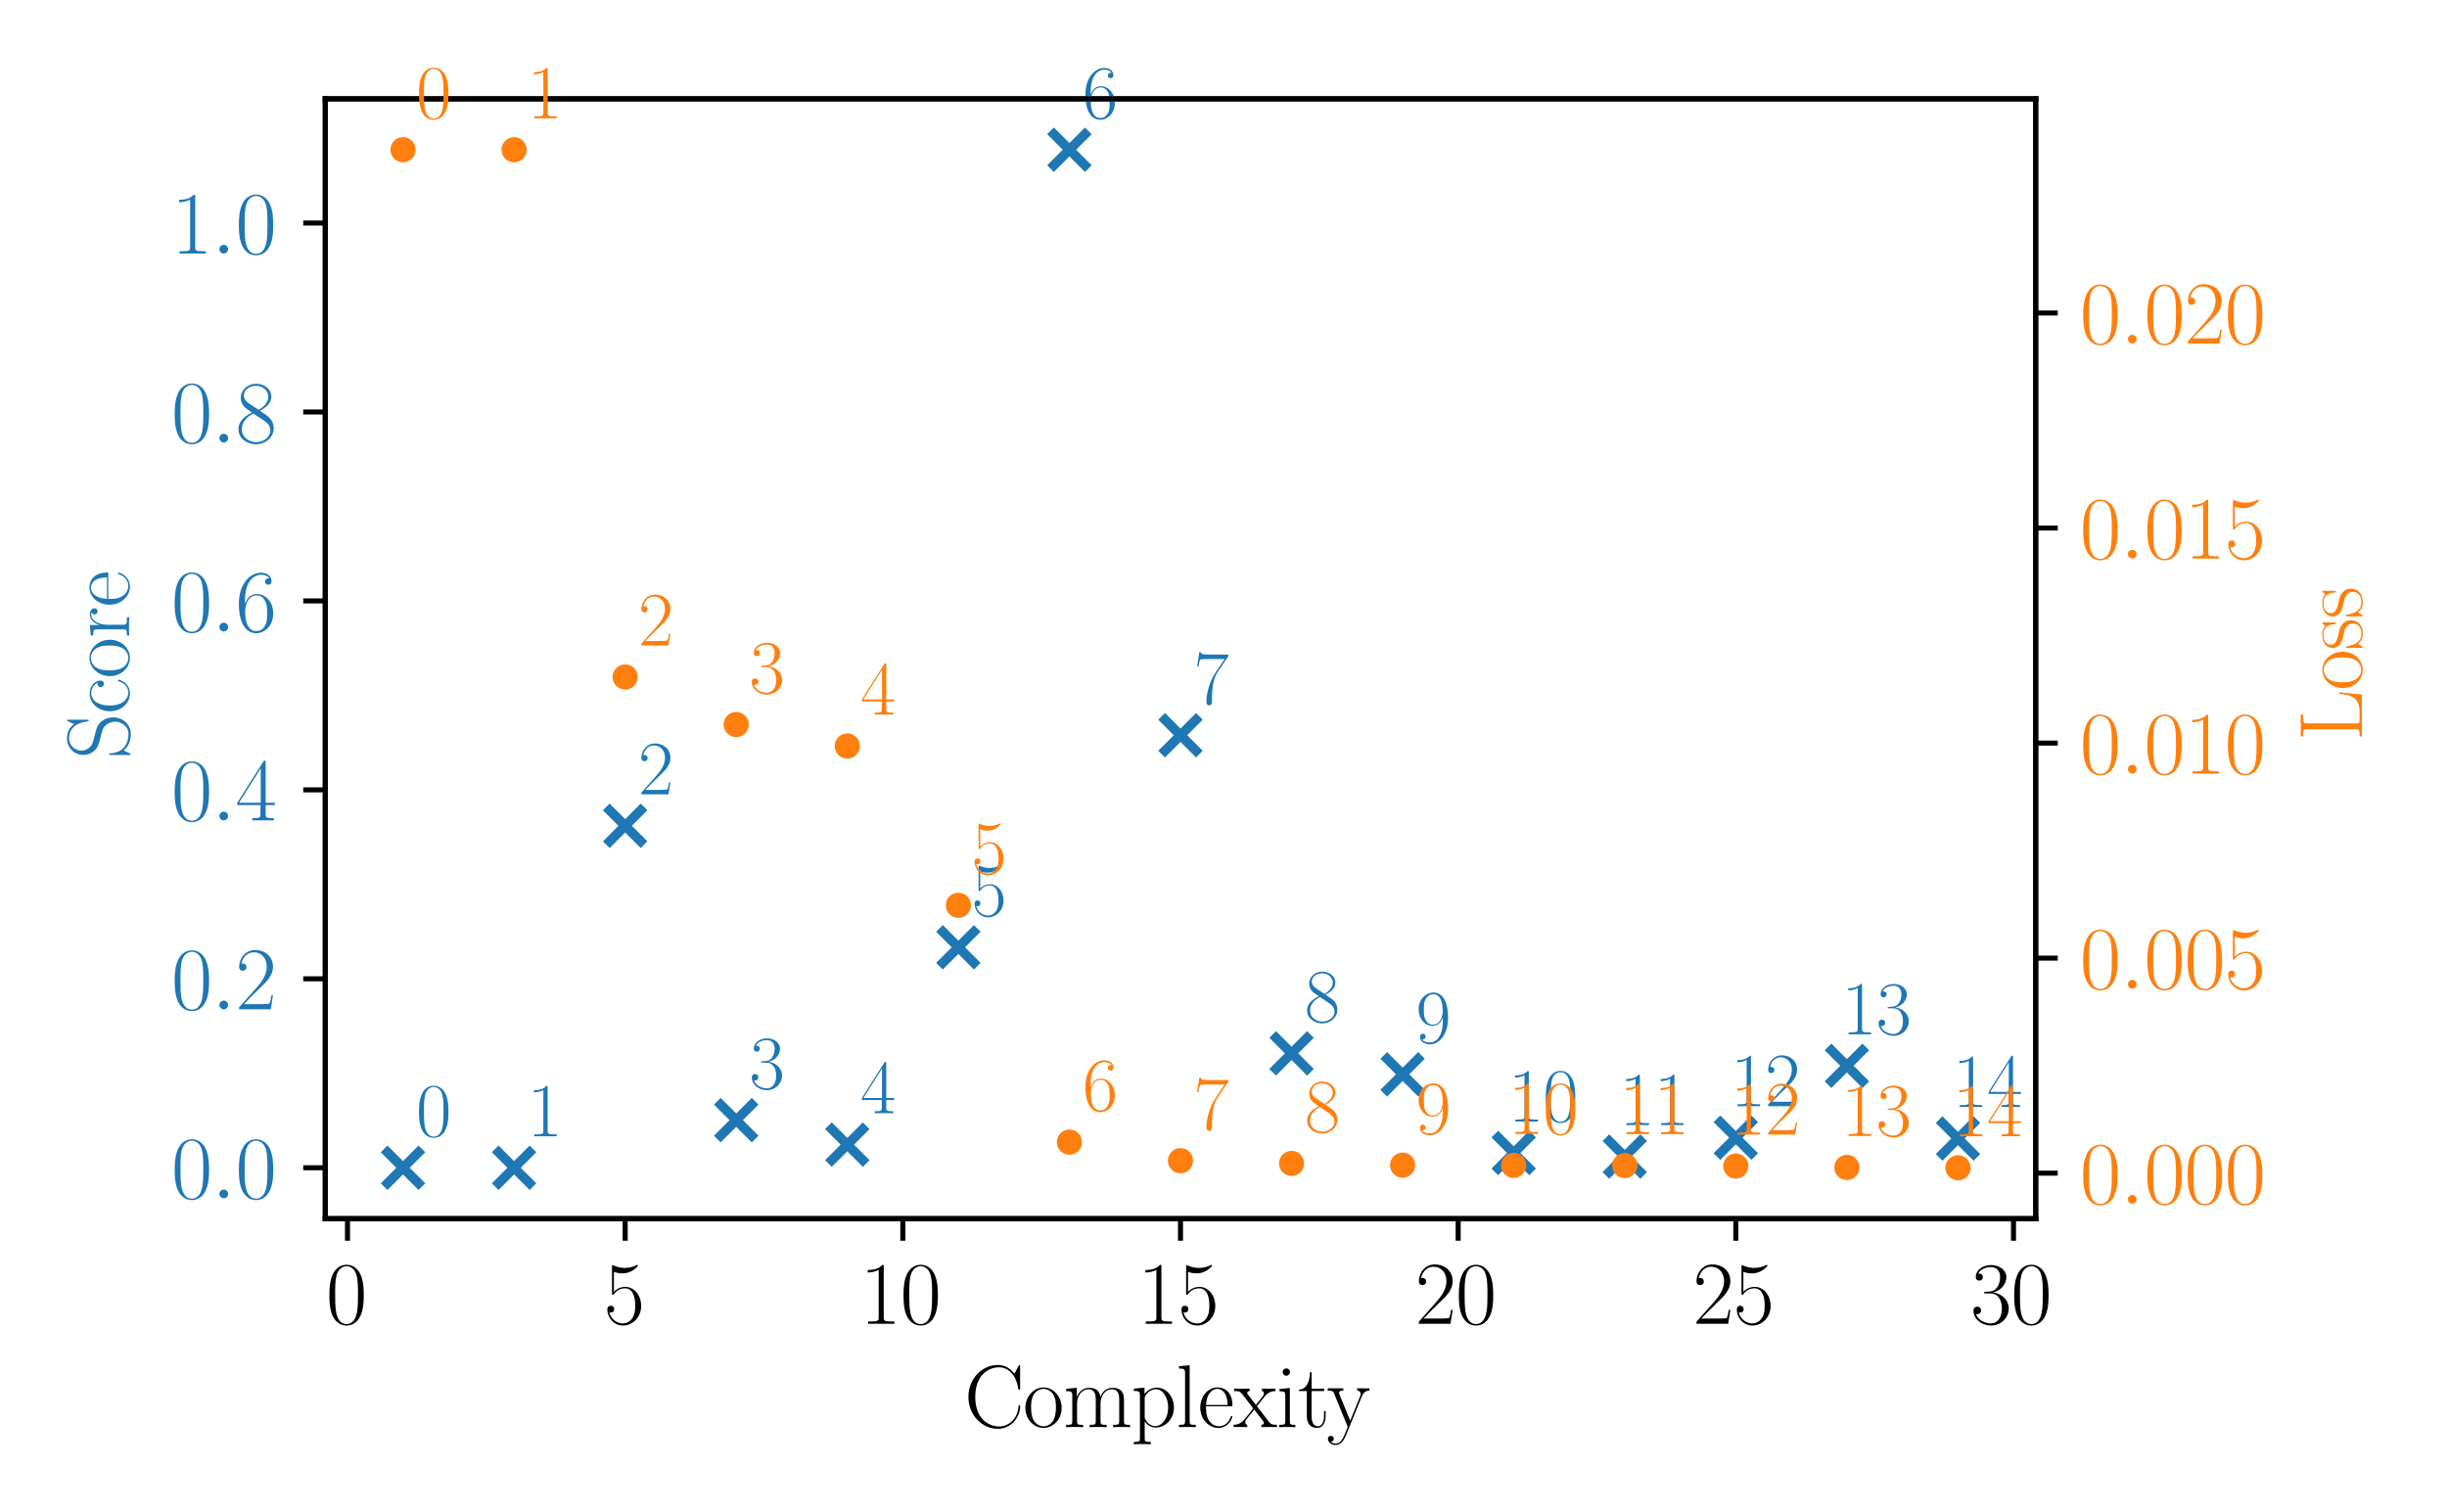 <?xml version="1.0" encoding="utf-8" standalone="no"?>
<!DOCTYPE svg PUBLIC "-//W3C//DTD SVG 1.1//EN"
  "http://www.w3.org/Graphics/SVG/1.1/DTD/svg11.dtd">
<svg xmlns:xlink="http://www.w3.org/1999/xlink" width="388.543pt" height="240.133pt" viewBox="0 0 388.543 240.133" xmlns="http://www.w3.org/2000/svg" version="1.1">
 <defs>
  <style type="text/css">*{stroke-linejoin: round; stroke-linecap: butt}</style>
 </defs>
 <g id="figure_1">
  <g id="patch_1">
   <path d="M 0 240.133 
L 388.543 240.133 
L 388.543 0 
L 0 0 
z
" style="fill: #ffffff"/>
  </g>
  <g id="axes_1">
   <g id="patch_2">
    <path d="M 51.648 193.537 
L 323.238 193.537 
L 323.238 15.698 
L 51.648 15.698 
z
" style="fill: #ffffff"/>
   </g>
   <g id="PathCollection_1">
    <defs>
     <path id="m7f27c94b5f" d="M -3 3 
L 3 -3 
M -3 -3 
L 3 3 
" style="stroke: #1f77b4; stroke-width: 1.5"/>
    </defs>
    <g clip-path="url(#pd3cec4d704)">
     <use xlink:href="#m7f27c94b5f" x="63.993" y="185.453" style="fill: #1f77b4; stroke: #1f77b4; stroke-width: 1.5"/>
     <use xlink:href="#m7f27c94b5f" x="81.629" y="185.453" style="fill: #1f77b4; stroke: #1f77b4; stroke-width: 1.5"/>
     <use xlink:href="#m7f27c94b5f" x="99.265" y="131.145" style="fill: #1f77b4; stroke: #1f77b4; stroke-width: 1.5"/>
     <use xlink:href="#m7f27c94b5f" x="116.9" y="177.889" style="fill: #1f77b4; stroke: #1f77b4; stroke-width: 1.5"/>
     <use xlink:href="#m7f27c94b5f" x="134.536" y="181.779" style="fill: #1f77b4; stroke: #1f77b4; stroke-width: 1.5"/>
     <use xlink:href="#m7f27c94b5f" x="152.172" y="150.441" style="fill: #1f77b4; stroke: #1f77b4; stroke-width: 1.5"/>
     <use xlink:href="#m7f27c94b5f" x="169.807" y="23.781" style="fill: #1f77b4; stroke: #1f77b4; stroke-width: 1.5"/>
     <use xlink:href="#m7f27c94b5f" x="187.443" y="116.761" style="fill: #1f77b4; stroke: #1f77b4; stroke-width: 1.5"/>
     <use xlink:href="#m7f27c94b5f" x="205.079" y="167.284" style="fill: #1f77b4; stroke: #1f77b4; stroke-width: 1.5"/>
     <use xlink:href="#m7f27c94b5f" x="222.714" y="170.611" style="fill: #1f77b4; stroke: #1f77b4; stroke-width: 1.5"/>
     <use xlink:href="#m7f27c94b5f" x="240.35" y="183.103" style="fill: #1f77b4; stroke: #1f77b4; stroke-width: 1.5"/>
     <use xlink:href="#m7f27c94b5f" x="257.986" y="183.672" style="fill: #1f77b4; stroke: #1f77b4; stroke-width: 1.5"/>
     <use xlink:href="#m7f27c94b5f" x="275.621" y="180.673" style="fill: #1f77b4; stroke: #1f77b4; stroke-width: 1.5"/>
     <use xlink:href="#m7f27c94b5f" x="293.257" y="169.257" style="fill: #1f77b4; stroke: #1f77b4; stroke-width: 1.5"/>
     <use xlink:href="#m7f27c94b5f" x="310.893" y="180.802" style="fill: #1f77b4; stroke: #1f77b4; stroke-width: 1.5"/>
    </g>
   </g>
   <g id="matplotlib.axis_1">
    <g id="xtick_1">
     <g id="line2d_1">
      <defs>
       <path id="m20872c4586" d="M 0 0 
L 0 3.5 
" style="stroke: #000000; stroke-width: 0.8"/>
      </defs>
      <g>
       <use xlink:href="#m20872c4586" x="55.176" y="193.537" style="stroke: #000000; stroke-width: 0.8"/>
      </g>
     </g>
     <g id="text_1">
      <!-- $\mathdefault{0}$ -->
      <g transform="translate(51.761 210.223) scale(0.14 -0.14)">
       <defs>
        <path id="CMR17-30" d="M 2688 2025 
C 2688 2416 2682 3080 2413 3591 
C 2176 4039 1798 4198 1466 4198 
C 1158 4198 768 4058 525 3597 
C 269 3118 243 2524 243 2025 
C 243 1661 250 1106 448 619 
C 723 -39 1216 -128 1466 -128 
C 1760 -128 2208 -7 2470 600 
C 2662 1042 2688 1559 2688 2025 
z
M 1466 -26 
C 1056 -26 813 325 723 812 
C 653 1188 653 1738 653 2096 
C 653 2588 653 2997 736 3387 
C 858 3929 1216 4096 1466 4096 
C 1728 4096 2067 3923 2189 3400 
C 2272 3036 2278 2607 2278 2096 
C 2278 1680 2278 1169 2202 792 
C 2067 95 1690 -26 1466 -26 
z
" transform="scale(0.016)"/>
       </defs>
       <use xlink:href="#CMR17-30" transform="scale(0.996)"/>
      </g>
     </g>
    </g>
    <g id="xtick_2">
     <g id="line2d_2">
      <g>
       <use xlink:href="#m20872c4586" x="99.265" y="193.537" style="stroke: #000000; stroke-width: 0.8"/>
      </g>
     </g>
     <g id="text_2">
      <!-- $\mathdefault{5}$ -->
      <g transform="translate(95.85 210.223) scale(0.14 -0.14)">
       <defs>
        <path id="CMR17-35" d="M 730 3692 
C 794 3666 1056 3584 1325 3584 
C 1920 3584 2246 3911 2432 4100 
C 2432 4157 2432 4192 2394 4192 
C 2387 4192 2374 4192 2323 4163 
C 2099 4058 1837 3973 1517 3973 
C 1325 3973 1037 3999 723 4139 
C 653 4171 640 4171 634 4171 
C 602 4171 595 4164 595 4037 
L 595 2203 
C 595 2089 595 2057 659 2057 
C 691 2057 704 2070 736 2114 
C 941 2401 1222 2522 1542 2522 
C 1766 2522 2246 2382 2246 1289 
C 2246 1085 2246 715 2054 421 
C 1894 159 1645 25 1370 25 
C 947 25 518 320 403 814 
C 429 807 480 795 506 795 
C 589 795 749 840 749 1038 
C 749 1210 627 1280 506 1280 
C 358 1280 262 1190 262 1011 
C 262 454 704 -128 1382 -128 
C 2042 -128 2669 440 2669 1264 
C 2669 2030 2170 2624 1549 2624 
C 1222 2624 947 2503 730 2274 
L 730 3692 
z
" transform="scale(0.016)"/>
       </defs>
       <use xlink:href="#CMR17-35" transform="scale(0.996)"/>
      </g>
     </g>
    </g>
    <g id="xtick_3">
     <g id="line2d_3">
      <g>
       <use xlink:href="#m20872c4586" x="143.354" y="193.537" style="stroke: #000000; stroke-width: 0.8"/>
      </g>
     </g>
     <g id="text_3">
      <!-- $\mathdefault{10}$ -->
      <g transform="translate(136.525 210.223) scale(0.14 -0.14)">
       <defs>
        <path id="CMR17-31" d="M 1702 4058 
C 1702 4192 1696 4192 1606 4192 
C 1357 3916 979 3827 621 3827 
C 602 3827 570 3827 563 3808 
C 557 3795 557 3782 557 3648 
C 755 3648 1088 3686 1344 3839 
L 1344 461 
C 1344 236 1331 160 781 160 
L 589 160 
L 589 0 
C 896 0 1216 0 1523 0 
C 1830 0 2150 0 2458 0 
L 2458 160 
L 2266 160 
C 1715 160 1702 230 1702 458 
L 1702 4058 
z
" transform="scale(0.016)"/>
       </defs>
       <use xlink:href="#CMR17-31" transform="scale(0.996)"/>
       <use xlink:href="#CMR17-30" transform="translate(45.69 0) scale(0.996)"/>
      </g>
     </g>
    </g>
    <g id="xtick_4">
     <g id="line2d_4">
      <g>
       <use xlink:href="#m20872c4586" x="187.443" y="193.537" style="stroke: #000000; stroke-width: 0.8"/>
      </g>
     </g>
     <g id="text_4">
      <!-- $\mathdefault{15}$ -->
      <g transform="translate(180.615 210.223) scale(0.14 -0.14)">
       <use xlink:href="#CMR17-31" transform="scale(0.996)"/>
       <use xlink:href="#CMR17-35" transform="translate(45.69 0) scale(0.996)"/>
      </g>
     </g>
    </g>
    <g id="xtick_5">
     <g id="line2d_5">
      <g>
       <use xlink:href="#m20872c4586" x="231.532" y="193.537" style="stroke: #000000; stroke-width: 0.8"/>
      </g>
     </g>
     <g id="text_5">
      <!-- $\mathdefault{20}$ -->
      <g transform="translate(224.704 210.223) scale(0.14 -0.14)">
       <defs>
        <path id="CMR17-32" d="M 2669 989 
L 2554 989 
C 2490 536 2438 459 2413 420 
C 2381 369 1920 369 1830 369 
L 602 369 
C 832 619 1280 1072 1824 1597 
C 2214 1967 2669 2402 2669 3035 
C 2669 3790 2067 4224 1395 4224 
C 691 4224 262 3604 262 3030 
C 262 2780 448 2748 525 2748 
C 589 2748 781 2787 781 3010 
C 781 3207 614 3264 525 3264 
C 486 3264 448 3258 422 3245 
C 544 3790 915 4058 1306 4058 
C 1862 4058 2227 3617 2227 3035 
C 2227 2479 1901 2000 1536 1584 
L 262 146 
L 262 0 
L 2515 0 
L 2669 989 
z
" transform="scale(0.016)"/>
       </defs>
       <use xlink:href="#CMR17-32" transform="scale(0.996)"/>
       <use xlink:href="#CMR17-30" transform="translate(45.69 0) scale(0.996)"/>
      </g>
     </g>
    </g>
    <g id="xtick_6">
     <g id="line2d_6">
      <g>
       <use xlink:href="#m20872c4586" x="275.621" y="193.537" style="stroke: #000000; stroke-width: 0.8"/>
      </g>
     </g>
     <g id="text_6">
      <!-- $\mathdefault{25}$ -->
      <g transform="translate(268.793 210.223) scale(0.14 -0.14)">
       <use xlink:href="#CMR17-32" transform="scale(0.996)"/>
       <use xlink:href="#CMR17-35" transform="translate(45.69 0) scale(0.996)"/>
      </g>
     </g>
    </g>
    <g id="xtick_7">
     <g id="line2d_7">
      <g>
       <use xlink:href="#m20872c4586" x="319.71" y="193.537" style="stroke: #000000; stroke-width: 0.8"/>
      </g>
     </g>
     <g id="text_7">
      <!-- $\mathdefault{30}$ -->
      <g transform="translate(312.882 210.223) scale(0.14 -0.14)">
       <defs>
        <path id="CMR17-33" d="M 1414 2157 
C 1984 2157 2234 1662 2234 1090 
C 2234 320 1824 25 1453 25 
C 1114 25 563 194 390 693 
C 422 680 454 680 486 680 
C 640 680 755 782 755 948 
C 755 1133 614 1216 486 1216 
C 378 1216 211 1165 211 926 
C 211 335 787 -128 1466 -128 
C 2176 -128 2720 430 2720 1085 
C 2720 1707 2208 2157 1600 2227 
C 2086 2328 2554 2756 2554 3329 
C 2554 3820 2048 4179 1472 4179 
C 890 4179 378 3829 378 3329 
C 378 3110 544 3072 627 3072 
C 762 3072 877 3155 877 3321 
C 877 3486 762 3569 627 3569 
C 602 3569 570 3569 544 3557 
C 730 3959 1235 4032 1459 4032 
C 1683 4032 2106 3925 2106 3320 
C 2106 3143 2080 2828 1862 2550 
C 1670 2304 1453 2304 1242 2284 
C 1210 2284 1062 2269 1037 2269 
C 992 2263 966 2257 966 2208 
C 966 2163 973 2157 1101 2157 
L 1414 2157 
z
" transform="scale(0.016)"/>
       </defs>
       <use xlink:href="#CMR17-33" transform="scale(0.996)"/>
       <use xlink:href="#CMR17-30" transform="translate(45.69 0) scale(0.996)"/>
      </g>
     </g>
    </g>
    <g id="text_8">
     <!-- Complexity -->
     <g transform="translate(153.111 226.621) scale(0.14 -0.14)">
      <defs>
       <path id="CMR17-43" d="M 3974 4289 
C 3974 4403 3968 4410 3930 4410 
C 3904 4410 3898 4403 3853 4327 
L 3571 3792 
C 3258 4187 2874 4416 2381 4416 
C 1286 4416 294 3456 294 2148 
C 294 826 1286 -128 2387 -128 
C 3366 -128 3974 730 3974 1461 
C 3974 1524 3974 1550 3917 1550 
C 3866 1550 3866 1531 3859 1474 
C 3808 585 3168 38 2477 38 
C 1824 38 781 495 781 2147 
C 781 3805 1843 4250 2464 4250 
C 3187 4250 3712 3628 3834 2745 
C 3846 2668 3846 2655 3904 2655 
C 3974 2655 3974 2668 3974 2783 
L 3974 4289 
z
" transform="scale(0.016)"/>
       <path id="CMR17-6f" d="M 2758 1356 
C 2758 2176 2163 2816 1466 2816 
C 768 2816 173 2176 173 1356 
C 173 551 768 -64 1466 -64 
C 2163 -64 2758 551 2758 1356 
z
M 1466 51 
C 1165 51 909 230 762 480 
C 602 767 582 1126 582 1408 
C 582 1677 595 2010 762 2298 
C 890 2509 1139 2714 1466 2714 
C 1754 2714 1997 2554 2150 2330 
C 2349 2029 2349 1607 2349 1408 
C 2349 1158 2336 775 2163 467 
C 1984 173 1709 51 1466 51 
z
" transform="scale(0.016)"/>
       <path id="CMR17-6d" d="M 4326 1933 
C 4326 2252 4269 2790 3507 2790 
C 3072 2790 2771 2496 2656 2151 
L 2650 2151 
C 2573 2676 2195 2790 1837 2790 
C 1331 2790 1069 2400 973 2144 
L 966 2144 
L 966 2790 
L 211 2720 
L 211 2554 
C 589 2554 646 2515 646 2208 
L 646 428 
C 646 184 621 153 211 153 
L 211 -13 
C 365 0 646 0 813 0 
C 979 0 1267 0 1421 -13 
L 1421 153 
C 1011 153 986 178 986 428 
L 986 1658 
C 986 2247 1344 2688 1792 2688 
C 2266 2688 2317 2266 2317 1958 
L 2317 428 
C 2317 184 2291 153 1882 153 
L 1882 -13 
C 2035 0 2317 0 2483 0 
C 2650 0 2938 0 3091 -13 
L 3091 153 
C 2682 153 2656 178 2656 428 
L 2656 1658 
C 2656 2247 3014 2688 3462 2688 
C 3936 2688 3987 2266 3987 1958 
L 3987 428 
C 3987 184 3962 153 3552 153 
L 3552 -13 
C 3706 0 3987 0 4154 0 
C 4320 0 4608 0 4762 -13 
L 4762 153 
C 4352 153 4326 178 4326 428 
L 4326 1933 
z
" transform="scale(0.016)"/>
       <path id="CMR17-70" d="M 1408 -1063 
C 998 -1063 973 -1037 973 -789 
L 973 402 
C 1158 134 1427 -38 1766 -38 
C 2406 -38 3053 523 3053 1388 
C 3053 2191 2496 2802 1837 2802 
C 1453 2802 1139 2592 960 2338 
L 960 2802 
L 198 2732 
L 198 2567 
C 576 2567 634 2528 634 2223 
L 634 -789 
C 634 -1031 608 -1063 198 -1063 
L 198 -1228 
C 352 -1216 634 -1216 800 -1216 
C 966 -1216 1254 -1216 1408 -1228 
L 1408 -1063 
z
M 973 2012 
C 973 2102 973 2235 1222 2471 
C 1254 2497 1472 2688 1792 2688 
C 2259 2688 2643 2108 2643 1382 
C 2643 656 2234 64 1728 64 
C 1498 64 1248 172 1056 472 
C 973 612 973 650 973 752 
L 973 2012 
z
" transform="scale(0.016)"/>
       <path id="CMR17-6c" d="M 979 4396 
L 218 4326 
L 218 4160 
C 595 4160 653 4122 653 3817 
L 653 426 
C 653 184 627 153 218 153 
L 218 -13 
C 371 0 653 0 813 0 
C 979 0 1261 0 1414 -13 
L 1414 153 
C 1005 153 979 178 979 426 
L 979 4396 
z
" transform="scale(0.016)"/>
       <path id="CMR17-65" d="M 2438 1472 
C 2464 1498 2464 1511 2464 1576 
C 2464 2238 2118 2816 1389 2816 
C 710 2816 173 2169 173 1383 
C 173 551 781 -64 1459 -64 
C 2176 -64 2458 607 2458 740 
C 2458 784 2419 784 2406 784 
C 2362 784 2355 771 2330 696 
C 2189 265 1837 51 1504 51 
C 1229 51 954 203 781 480 
C 582 803 582 1176 582 1472 
L 2438 1472 
z
M 589 1568 
C 634 2505 1126 2714 1382 2714 
C 1818 2714 2112 2297 2118 1568 
L 589 1568 
z
" transform="scale(0.016)"/>
       <path id="CMR17-78" d="M 1664 1477 
C 1856 1726 2074 2006 2253 2216 
C 2464 2458 2707 2560 2989 2560 
L 2989 2726 
C 2880 2726 2656 2726 2541 2726 
C 2368 2726 2170 2726 2022 2732 
L 2022 2566 
C 2112 2553 2163 2489 2163 2400 
C 2163 2285 2099 2215 2067 2171 
L 1594 1573 
L 1030 2306 
C 973 2376 973 2388 973 2420 
C 973 2497 1037 2560 1146 2560 
L 1146 2732 
C 992 2726 717 2726 557 2726 
C 384 2726 179 2726 38 2732 
L 38 2560 
C 384 2560 461 2534 614 2343 
L 1350 1395 
C 1363 1382 1395 1344 1395 1325 
C 1395 1299 838 619 768 530 
C 480 185 179 160 6 160 
L 6 0 
C 115 0 339 0 454 0 
C 582 0 864 0 979 -6 
L 979 160 
C 941 166 838 179 838 325 
C 838 440 890 510 947 586 
L 1478 1236 
L 2035 512 
C 2086 442 2163 346 2163 301 
C 2163 211 2086 160 1984 160 
L 1984 -6 
C 2138 0 2413 0 2573 0 
C 2746 0 2950 0 3091 -6 
L 3091 160 
C 2771 160 2675 172 2522 370 
L 1664 1477 
z
" transform="scale(0.016)"/>
       <path id="CMR17-69" d="M 992 3909 
C 992 4049 877 4170 730 4170 
C 589 4170 467 4056 467 3909 
C 467 3769 582 3648 730 3648 
C 870 3648 992 3763 992 3909 
z
M 243 2706 
L 243 2541 
C 602 2541 653 2502 653 2197 
L 653 427 
C 653 184 627 153 218 153 
L 218 -13 
C 371 0 646 0 806 0 
C 960 0 1222 0 1370 -13 
L 1370 153 
C 992 153 979 191 979 420 
L 979 2776 
L 243 2706 
z
" transform="scale(0.016)"/>
       <path id="CMR17-74" d="M 966 2560 
L 1862 2560 
L 1862 2725 
L 966 2725 
L 966 3904 
L 851 3904 
C 838 3245 614 2668 70 2668 
L 70 2560 
L 627 2560 
L 627 771 
C 627 650 627 -64 1370 -64 
C 1747 -64 1965 306 1965 777 
L 1965 1140 
L 1850 1140 
L 1850 783 
C 1850 344 1677 51 1408 51 
C 1222 51 966 178 966 758 
L 966 2560 
z
" transform="scale(0.016)"/>
       <path id="CMR17-79" d="M 2496 2197 
C 2656 2586 2944 2586 3034 2586 
L 3034 2752 
C 2912 2752 2752 2752 2630 2752 
C 2496 2752 2285 2752 2157 2758 
L 2157 2592 
C 2400 2573 2406 2394 2406 2343 
C 2406 2280 2394 2248 2362 2171 
L 1664 449 
L 902 2306 
C 870 2382 870 2426 870 2433 
C 870 2573 1018 2586 1171 2586 
L 1171 2758 
C 1018 2752 742 2752 582 2752 
C 410 2752 205 2752 64 2758 
L 64 2586 
C 410 2586 448 2554 531 2350 
L 1485 15 
C 1197 -738 1030 -1178 627 -1178 
C 557 -1178 397 -1159 282 -1044 
C 429 -1031 493 -942 493 -833 
C 493 -725 416 -629 288 -629 
C 147 -629 77 -725 77 -840 
C 77 -1095 339 -1280 627 -1280 
C 998 -1280 1229 -922 1357 -604 
L 2496 2197 
z
" transform="scale(0.016)"/>
      </defs>
      <use xlink:href="#CMR17-43" transform="scale(0.996)"/>
      <use xlink:href="#CMR17-6f" transform="translate(66.51 0) scale(0.996)"/>
      <use xlink:href="#CMR17-6d" transform="translate(112.2 0) scale(0.996)"/>
      <use xlink:href="#CMR17-70" transform="translate(189.12 0) scale(0.996)"/>
      <use xlink:href="#CMR17-6c" transform="translate(240.015 0) scale(0.996)"/>
      <use xlink:href="#CMR17-65" transform="translate(264.886 0) scale(0.996)"/>
      <use xlink:href="#CMR17-78" transform="translate(305.372 0) scale(0.996)"/>
      <use xlink:href="#CMR17-69" transform="translate(353.665 0) scale(0.996)"/>
      <use xlink:href="#CMR17-74" transform="translate(378.536 0) scale(0.996)"/>
      <use xlink:href="#CMR17-79" transform="translate(411.214 0) scale(0.996)"/>
     </g>
    </g>
   </g>
   <g id="matplotlib.axis_2">
    <g id="ytick_1">
     <g id="line2d_8">
      <defs>
       <path id="m4937c710cb" d="M 0 0 
L -3.5 0 
" style="stroke: #000000; stroke-width: 0.8"/>
      </defs>
      <g>
       <use xlink:href="#m4937c710cb" x="51.648" y="185.453" style="stroke: #000000; stroke-width: 0.8"/>
      </g>
     </g>
     <g id="text_9">
      <!-- $\mathdefault{0.0}$ -->
      <g style="fill: #1f77b4" transform="translate(27.198 190.296) scale(0.14 -0.14)">
       <defs>
        <path id="CMMI12-3a" d="M 1178 307 
C 1178 492 1024 619 870 619 
C 685 619 557 466 557 313 
C 557 128 710 0 864 0 
C 1050 0 1178 153 1178 307 
z
" transform="scale(0.016)"/>
       </defs>
       <use xlink:href="#CMR17-30" transform="scale(0.996)"/>
       <use xlink:href="#CMMI12-3a" transform="translate(45.69 0) scale(0.996)"/>
       <use xlink:href="#CMR17-30" transform="translate(72.788 0) scale(0.996)"/>
      </g>
     </g>
    </g>
    <g id="ytick_2">
     <g id="line2d_9">
      <g>
       <use xlink:href="#m4937c710cb" x="51.648" y="155.446" style="stroke: #000000; stroke-width: 0.8"/>
      </g>
     </g>
     <g id="text_10">
      <!-- $\mathdefault{0.2}$ -->
      <g style="fill: #1f77b4" transform="translate(27.198 160.289) scale(0.14 -0.14)">
       <use xlink:href="#CMR17-30" transform="scale(0.996)"/>
       <use xlink:href="#CMMI12-3a" transform="translate(45.69 0) scale(0.996)"/>
       <use xlink:href="#CMR17-32" transform="translate(72.788 0) scale(0.996)"/>
      </g>
     </g>
    </g>
    <g id="ytick_3">
     <g id="line2d_10">
      <g>
       <use xlink:href="#m4937c710cb" x="51.648" y="125.44" style="stroke: #000000; stroke-width: 0.8"/>
      </g>
     </g>
     <g id="text_11">
      <!-- $\mathdefault{0.4}$ -->
      <g style="fill: #1f77b4" transform="translate(27.198 130.282) scale(0.14 -0.14)">
       <defs>
        <path id="CMR17-34" d="M 2150 4122 
C 2150 4256 2144 4256 2029 4256 
L 128 1254 
L 128 1088 
L 1779 1088 
L 1779 457 
C 1779 224 1766 160 1318 160 
L 1197 160 
L 1197 0 
C 1402 0 1747 0 1965 0 
C 2182 0 2528 0 2733 0 
L 2733 160 
L 2611 160 
C 2163 160 2150 224 2150 457 
L 2150 1088 
L 2803 1088 
L 2803 1254 
L 2150 1254 
L 2150 4122 
z
M 1798 3703 
L 1798 1254 
L 256 1254 
L 1798 3703 
z
" transform="scale(0.016)"/>
       </defs>
       <use xlink:href="#CMR17-30" transform="scale(0.996)"/>
       <use xlink:href="#CMMI12-3a" transform="translate(45.69 0) scale(0.996)"/>
       <use xlink:href="#CMR17-34" transform="translate(72.788 0) scale(0.996)"/>
      </g>
     </g>
    </g>
    <g id="ytick_4">
     <g id="line2d_11">
      <g>
       <use xlink:href="#m4937c710cb" x="51.648" y="95.433" style="stroke: #000000; stroke-width: 0.8"/>
      </g>
     </g>
     <g id="text_12">
      <!-- $\mathdefault{0.6}$ -->
      <g style="fill: #1f77b4" transform="translate(27.198 100.276) scale(0.14 -0.14)">
       <defs>
        <path id="CMR17-36" d="M 678 2176 
C 678 3690 1395 4032 1811 4032 
C 1946 4032 2272 4009 2400 3776 
C 2298 3776 2106 3776 2106 3553 
C 2106 3381 2246 3323 2336 3323 
C 2394 3323 2566 3348 2566 3560 
C 2566 3954 2246 4179 1805 4179 
C 1043 4179 243 3390 243 1984 
C 243 253 966 -128 1478 -128 
C 2099 -128 2688 427 2688 1283 
C 2688 2081 2170 2662 1517 2662 
C 1126 2662 838 2407 678 1960 
L 678 2176 
z
M 1478 25 
C 691 25 691 1200 691 1436 
C 691 1896 909 2560 1504 2560 
C 1613 2560 1926 2560 2138 2120 
C 2253 1870 2253 1609 2253 1289 
C 2253 944 2253 690 2118 434 
C 1978 171 1773 25 1478 25 
z
" transform="scale(0.016)"/>
       </defs>
       <use xlink:href="#CMR17-30" transform="scale(0.996)"/>
       <use xlink:href="#CMMI12-3a" transform="translate(45.69 0) scale(0.996)"/>
       <use xlink:href="#CMR17-36" transform="translate(72.788 0) scale(0.996)"/>
      </g>
     </g>
    </g>
    <g id="ytick_5">
     <g id="line2d_12">
      <g>
       <use xlink:href="#m4937c710cb" x="51.648" y="65.426" style="stroke: #000000; stroke-width: 0.8"/>
      </g>
     </g>
     <g id="text_13">
      <!-- $\mathdefault{0.8}$ -->
      <g style="fill: #1f77b4" transform="translate(27.198 70.269) scale(0.14 -0.14)">
       <defs>
        <path id="CMR17-38" d="M 1741 2264 
C 2144 2467 2554 2773 2554 3263 
C 2554 3841 1990 4179 1472 4179 
C 890 4179 378 3759 378 3180 
C 378 3021 416 2747 666 2505 
C 730 2442 998 2251 1171 2130 
C 883 1983 211 1634 211 934 
C 211 279 838 -128 1459 -128 
C 2144 -128 2720 362 2720 1010 
C 2720 1590 2330 1857 2074 2029 
L 1741 2264 
z
M 902 2822 
C 851 2854 595 3051 595 3351 
C 595 3739 998 4032 1459 4032 
C 1965 4032 2336 3676 2336 3262 
C 2336 2669 1670 2331 1638 2331 
C 1632 2331 1626 2331 1574 2370 
L 902 2822 
z
M 2080 1519 
C 2176 1449 2483 1240 2483 851 
C 2483 381 2010 25 1472 25 
C 890 25 448 438 448 940 
C 448 1443 838 1862 1280 2060 
L 2080 1519 
z
" transform="scale(0.016)"/>
       </defs>
       <use xlink:href="#CMR17-30" transform="scale(0.996)"/>
       <use xlink:href="#CMMI12-3a" transform="translate(45.69 0) scale(0.996)"/>
       <use xlink:href="#CMR17-38" transform="translate(72.788 0) scale(0.996)"/>
      </g>
     </g>
    </g>
    <g id="ytick_6">
     <g id="line2d_13">
      <g>
       <use xlink:href="#m4937c710cb" x="51.648" y="35.419" style="stroke: #000000; stroke-width: 0.8"/>
      </g>
     </g>
     <g id="text_14">
      <!-- $\mathdefault{1.0}$ -->
      <g style="fill: #1f77b4" transform="translate(27.198 40.262) scale(0.14 -0.14)">
       <use xlink:href="#CMR17-31" transform="scale(0.996)"/>
       <use xlink:href="#CMMI12-3a" transform="translate(45.69 0) scale(0.996)"/>
       <use xlink:href="#CMR17-30" transform="translate(72.788 0) scale(0.996)"/>
      </g>
     </g>
    </g>
    <g id="text_15">
     <!-- Score -->
     <g style="fill: #1f77b4" transform="translate(20.486 120.55) rotate(-90) scale(0.14 -0.14)">
      <defs>
       <path id="CMR17-53" d="M 2803 4290 
C 2803 4404 2797 4411 2758 4411 
C 2720 4411 2707 4385 2682 4328 
L 2490 3907 
C 2246 4257 1875 4416 1472 4416 
C 819 4416 294 3901 294 3253 
C 294 3056 339 2776 557 2510 
C 794 2218 1018 2167 1530 2033 
C 1722 1982 2042 1899 2106 1874 
C 2470 1722 2662 1341 2662 985 
C 2662 527 2336 38 1779 38 
C 1094 38 454 419 410 1311 
C 403 1413 397 1419 352 1419 
C 301 1419 294 1413 294 1285 
L 294 -1 
C 294 -115 301 -122 339 -122 
C 384 -122 397 -90 486 108 
C 493 127 493 140 614 381 
C 934 -39 1472 -128 1779 -128 
C 2477 -128 2970 451 2970 1124 
C 2970 1454 2848 1708 2778 1823 
C 2509 2230 2221 2306 1914 2382 
C 1869 2402 1856 2402 1498 2490 
C 1152 2579 1005 2624 845 2796 
C 666 2992 602 3196 602 3399 
C 602 3812 934 4263 1478 4263 
C 2157 4263 2579 3786 2675 2993 
C 2694 2878 2701 2872 2746 2872 
C 2803 2872 2803 2891 2803 2999 
L 2803 4290 
z
" transform="scale(0.016)"/>
       <path id="CMR17-63" d="M 2234 2240 
C 2112 2240 1933 2240 1933 2017 
C 1933 1838 2080 1787 2163 1787 
C 2208 1787 2394 1807 2394 2024 
C 2394 2467 1958 2803 1466 2803 
C 787 2803 211 2178 211 1363 
C 211 516 813 -64 1466 -64 
C 2259 -64 2458 677 2458 748 
C 2458 774 2451 793 2406 793 
C 2362 793 2355 787 2330 703 
C 2163 180 1798 51 1523 51 
C 1114 51 621 427 621 1369 
C 621 2338 1094 2688 1472 2688 
C 1722 2688 2093 2573 2234 2240 
z
" transform="scale(0.016)"/>
       <path id="CMR17-72" d="M 960 1497 
C 960 2112 1222 2688 1702 2688 
C 1747 2688 1792 2682 1837 2662 
C 1837 2662 1696 2617 1696 2452 
C 1696 2298 1818 2234 1914 2234 
C 1990 2234 2131 2279 2131 2458 
C 2131 2663 1926 2790 1709 2790 
C 1222 2790 1011 2317 947 2093 
L 941 2093 
L 941 2790 
L 198 2720 
L 198 2554 
C 576 2554 634 2515 634 2208 
L 634 428 
C 634 184 608 153 198 153 
L 198 -13 
C 352 0 646 0 813 0 
C 998 0 1325 0 1498 -13 
L 1498 153 
C 1037 153 960 153 960 440 
L 960 1497 
z
" transform="scale(0.016)"/>
      </defs>
      <use xlink:href="#CMR17-53" transform="scale(0.996)"/>
      <use xlink:href="#CMR17-63" transform="translate(50.895 0) scale(0.996)"/>
      <use xlink:href="#CMR17-6f" transform="translate(91.381 0) scale(0.996)"/>
      <use xlink:href="#CMR17-72" transform="translate(137.072 0) scale(0.996)"/>
      <use xlink:href="#CMR17-65" transform="translate(172.352 0) scale(0.996)"/>
     </g>
    </g>
   </g>
   <g id="patch_3">
    <path d="M 51.648 193.537 
L 51.648 15.698 
" style="fill: none; stroke: #000000; stroke-width: 0.8; stroke-linejoin: miter; stroke-linecap: square"/>
   </g>
   <g id="patch_4">
    <path d="M 323.238 193.537 
L 323.238 15.698 
" style="fill: none; stroke: #000000; stroke-width: 0.8; stroke-linejoin: miter; stroke-linecap: square"/>
   </g>
   <g id="patch_5">
    <path d="M 51.648 193.537 
L 323.238 193.537 
" style="fill: none; stroke: #000000; stroke-width: 0.8; stroke-linejoin: miter; stroke-linecap: square"/>
   </g>
   <g id="patch_6">
    <path d="M 51.648 15.698 
L 323.238 15.698 
" style="fill: none; stroke: #000000; stroke-width: 0.8; stroke-linejoin: miter; stroke-linecap: square"/>
   </g>
   <g id="text_16">
    <!-- 0 -->
    <g style="fill: #1f77b4" transform="translate(66.067 180.453) scale(0.12 -0.12)">
     <use xlink:href="#CMR17-30" transform="scale(0.996)"/>
    </g>
   </g>
   <g id="text_17">
    <!-- 1 -->
    <g style="fill: #1f77b4" transform="translate(83.703 180.453) scale(0.12 -0.12)">
     <use xlink:href="#CMR17-31" transform="scale(0.996)"/>
    </g>
   </g>
   <g id="text_18">
    <!-- 2 -->
    <g style="fill: #1f77b4" transform="translate(101.338 126.145) scale(0.12 -0.12)">
     <use xlink:href="#CMR17-32" transform="scale(0.996)"/>
    </g>
   </g>
   <g id="text_19">
    <!-- 3 -->
    <g style="fill: #1f77b4" transform="translate(118.974 172.889) scale(0.12 -0.12)">
     <use xlink:href="#CMR17-33" transform="scale(0.996)"/>
    </g>
   </g>
   <g id="text_20">
    <!-- 4 -->
    <g style="fill: #1f77b4" transform="translate(136.61 176.779) scale(0.12 -0.12)">
     <use xlink:href="#CMR17-34" transform="scale(0.996)"/>
    </g>
   </g>
   <g id="text_21">
    <!-- 5 -->
    <g style="fill: #1f77b4" transform="translate(154.245 145.441) scale(0.12 -0.12)">
     <use xlink:href="#CMR17-35" transform="scale(0.996)"/>
    </g>
   </g>
   <g id="text_22">
    <!-- 6 -->
    <g style="fill: #1f77b4" transform="translate(171.881 18.781) scale(0.12 -0.12)">
     <use xlink:href="#CMR17-36" transform="scale(0.996)"/>
    </g>
   </g>
   <g id="text_23">
    <!-- 7 -->
    <g style="fill: #1f77b4" transform="translate(189.516 111.761) scale(0.12 -0.12)">
     <defs>
      <path id="CMR17-37" d="M 2886 3941 
L 2886 4081 
L 1382 4081 
C 634 4081 621 4165 595 4288 
L 480 4288 
L 294 3094 
L 410 3094 
C 429 3215 474 3540 550 3661 
C 589 3712 1062 3712 1171 3712 
L 2579 3712 
L 1869 2661 
C 1395 1954 1069 999 1069 165 
C 1069 89 1069 -128 1299 -128 
C 1530 -128 1530 89 1530 171 
L 1530 465 
C 1530 1508 1709 2196 2003 2636 
L 2886 3941 
z
" transform="scale(0.016)"/>
     </defs>
     <use xlink:href="#CMR17-37" transform="scale(0.996)"/>
    </g>
   </g>
   <g id="text_24">
    <!-- 8 -->
    <g style="fill: #1f77b4" transform="translate(207.152 162.284) scale(0.12 -0.12)">
     <use xlink:href="#CMR17-38" transform="scale(0.996)"/>
    </g>
   </g>
   <g id="text_25">
    <!-- 9 -->
    <g style="fill: #1f77b4" transform="translate(224.788 165.611) scale(0.12 -0.12)">
     <defs>
      <path id="CMR17-39" d="M 2253 1864 
C 2253 464 1670 31 1190 31 
C 1043 31 685 31 538 294 
C 704 268 826 357 826 518 
C 826 692 685 749 595 749 
C 538 749 365 723 365 506 
C 365 71 742 -128 1203 -128 
C 1939 -128 2688 674 2688 2073 
C 2688 3817 1971 4179 1485 4179 
C 851 4179 243 3628 243 2778 
C 243 1991 762 1408 1414 1408 
C 1952 1408 2189 1903 2253 2112 
L 2253 1864 
z
M 1427 1510 
C 1254 1510 1011 1542 813 1922 
C 678 2169 678 2461 678 2771 
C 678 3146 678 3405 858 3684 
C 947 3817 1114 4032 1485 4032 
C 2240 4032 2240 2885 2240 2632 
C 2240 2182 2035 1510 1427 1510 
z
" transform="scale(0.016)"/>
     </defs>
     <use xlink:href="#CMR17-39" transform="scale(0.996)"/>
    </g>
   </g>
   <g id="text_26">
    <!-- 10 -->
    <g style="fill: #1f77b4" transform="translate(239.497 178.103) scale(0.12 -0.12)">
     <use xlink:href="#CMR17-31" transform="scale(0.996)"/>
     <use xlink:href="#CMR17-30" transform="translate(45.69 0) scale(0.996)"/>
    </g>
   </g>
   <g id="text_27">
    <!-- 11 -->
    <g style="fill: #1f77b4" transform="translate(257.133 178.672) scale(0.12 -0.12)">
     <use xlink:href="#CMR17-31" transform="scale(0.996)"/>
     <use xlink:href="#CMR17-31" transform="translate(45.69 0) scale(0.996)"/>
    </g>
   </g>
   <g id="text_28">
    <!-- 12 -->
    <g style="fill: #1f77b4" transform="translate(274.768 175.673) scale(0.12 -0.12)">
     <use xlink:href="#CMR17-31" transform="scale(0.996)"/>
     <use xlink:href="#CMR17-32" transform="translate(45.69 0) scale(0.996)"/>
    </g>
   </g>
   <g id="text_29">
    <!-- 13 -->
    <g style="fill: #1f77b4" transform="translate(292.404 164.257) scale(0.12 -0.12)">
     <use xlink:href="#CMR17-31" transform="scale(0.996)"/>
     <use xlink:href="#CMR17-33" transform="translate(45.69 0) scale(0.996)"/>
    </g>
   </g>
   <g id="text_30">
    <!-- 14 -->
    <g style="fill: #1f77b4" transform="translate(310.04 175.802) scale(0.12 -0.12)">
     <use xlink:href="#CMR17-31" transform="scale(0.996)"/>
     <use xlink:href="#CMR17-34" transform="translate(45.69 0) scale(0.996)"/>
    </g>
   </g>
  </g>
  <g id="axes_2">
   <g id="PathCollection_2">
    <defs>
     <path id="m7461083ac0" d="M 0 1.5 
C 0.398 1.5 0.779 1.342 1.061 1.061 
C 1.342 0.779 1.5 0.398 1.5 0 
C 1.5 -0.398 1.342 -0.779 1.061 -1.061 
C 0.779 -1.342 0.398 -1.5 0 -1.5 
C -0.398 -1.5 -0.779 -1.342 -1.061 -1.061 
C -1.342 -0.779 -1.5 -0.398 -1.5 0 
C -1.5 0.398 -1.342 0.779 -1.061 1.061 
C -0.779 1.342 -0.398 1.5 0 1.5 
z
" style="stroke: #ff7f0e"/>
    </defs>
    <g clip-path="url(#pd3cec4d704)">
     <use xlink:href="#m7461083ac0" x="63.993" y="23.781" style="fill: #ff7f0e; stroke: #ff7f0e"/>
     <use xlink:href="#m7461083ac0" x="81.629" y="23.781" style="fill: #ff7f0e; stroke: #ff7f0e"/>
     <use xlink:href="#m7461083ac0" x="99.265" y="107.509" style="fill: #ff7f0e; stroke: #ff7f0e"/>
     <use xlink:href="#m7461083ac0" x="116.9" y="115.067" style="fill: #ff7f0e; stroke: #ff7f0e"/>
     <use xlink:href="#m7461083ac0" x="134.536" y="118.472" style="fill: #ff7f0e; stroke: #ff7f0e"/>
     <use xlink:href="#m7461083ac0" x="152.172" y="143.771" style="fill: #ff7f0e; stroke: #ff7f0e"/>
     <use xlink:href="#m7461083ac0" x="169.807" y="181.378" style="fill: #ff7f0e; stroke: #ff7f0e"/>
     <use xlink:href="#m7461083ac0" x="187.443" y="184.335" style="fill: #ff7f0e; stroke: #ff7f0e"/>
     <use xlink:href="#m7461083ac0" x="205.079" y="184.759" style="fill: #ff7f0e; stroke: #ff7f0e"/>
     <use xlink:href="#m7461083ac0" x="222.714" y="185.037" style="fill: #ff7f0e; stroke: #ff7f0e"/>
     <use xlink:href="#m7461083ac0" x="240.35" y="185.076" style="fill: #ff7f0e; stroke: #ff7f0e"/>
     <use xlink:href="#m7461083ac0" x="257.986" y="185.105" style="fill: #ff7f0e; stroke: #ff7f0e"/>
     <use xlink:href="#m7461083ac0" x="275.621" y="185.18" style="fill: #ff7f0e; stroke: #ff7f0e"/>
     <use xlink:href="#m7461083ac0" x="293.257" y="185.399" style="fill: #ff7f0e; stroke: #ff7f0e"/>
     <use xlink:href="#m7461083ac0" x="310.893" y="185.453" style="fill: #ff7f0e; stroke: #ff7f0e"/>
    </g>
   </g>
   <g id="matplotlib.axis_3">
    <g id="ytick_7">
     <g id="line2d_14">
      <defs>
       <path id="mc635f8eee7" d="M 0 0 
L 3.5 0 
" style="stroke: #000000; stroke-width: 0.8"/>
      </defs>
      <g>
       <use xlink:href="#mc635f8eee7" x="323.238" y="186.308" style="stroke: #000000; stroke-width: 0.8"/>
      </g>
     </g>
     <g id="text_31">
      <!-- $\mathdefault{0.000}$ -->
      <g style="fill: #ff7f0e" transform="translate(330.238 191.151) scale(0.14 -0.14)">
       <use xlink:href="#CMR17-30" transform="scale(0.996)"/>
       <use xlink:href="#CMMI12-3a" transform="translate(45.69 0) scale(0.996)"/>
       <use xlink:href="#CMR17-30" transform="translate(72.788 0) scale(0.996)"/>
       <use xlink:href="#CMR17-30" transform="translate(118.478 0) scale(0.996)"/>
       <use xlink:href="#CMR17-30" transform="translate(164.169 0) scale(0.996)"/>
      </g>
     </g>
    </g>
    <g id="ytick_8">
     <g id="line2d_15">
      <g>
       <use xlink:href="#mc635f8eee7" x="323.238" y="152.158" style="stroke: #000000; stroke-width: 0.8"/>
      </g>
     </g>
     <g id="text_32">
      <!-- $\mathdefault{0.005}$ -->
      <g style="fill: #ff7f0e" transform="translate(330.238 157.001) scale(0.14 -0.14)">
       <use xlink:href="#CMR17-30" transform="scale(0.996)"/>
       <use xlink:href="#CMMI12-3a" transform="translate(45.69 0) scale(0.996)"/>
       <use xlink:href="#CMR17-30" transform="translate(72.788 0) scale(0.996)"/>
       <use xlink:href="#CMR17-30" transform="translate(118.478 0) scale(0.996)"/>
       <use xlink:href="#CMR17-35" transform="translate(164.169 0) scale(0.996)"/>
      </g>
     </g>
    </g>
    <g id="ytick_9">
     <g id="line2d_16">
      <g>
       <use xlink:href="#mc635f8eee7" x="323.238" y="118.007" style="stroke: #000000; stroke-width: 0.8"/>
      </g>
     </g>
     <g id="text_33">
      <!-- $\mathdefault{0.010}$ -->
      <g style="fill: #ff7f0e" transform="translate(330.238 122.85) scale(0.14 -0.14)">
       <use xlink:href="#CMR17-30" transform="scale(0.996)"/>
       <use xlink:href="#CMMI12-3a" transform="translate(45.69 0) scale(0.996)"/>
       <use xlink:href="#CMR17-30" transform="translate(72.788 0) scale(0.996)"/>
       <use xlink:href="#CMR17-31" transform="translate(118.478 0) scale(0.996)"/>
       <use xlink:href="#CMR17-30" transform="translate(164.169 0) scale(0.996)"/>
      </g>
     </g>
    </g>
    <g id="ytick_10">
     <g id="line2d_17">
      <g>
       <use xlink:href="#mc635f8eee7" x="323.238" y="83.857" style="stroke: #000000; stroke-width: 0.8"/>
      </g>
     </g>
     <g id="text_34">
      <!-- $\mathdefault{0.015}$ -->
      <g style="fill: #ff7f0e" transform="translate(330.238 88.7) scale(0.14 -0.14)">
       <use xlink:href="#CMR17-30" transform="scale(0.996)"/>
       <use xlink:href="#CMMI12-3a" transform="translate(45.69 0) scale(0.996)"/>
       <use xlink:href="#CMR17-30" transform="translate(72.788 0) scale(0.996)"/>
       <use xlink:href="#CMR17-31" transform="translate(118.478 0) scale(0.996)"/>
       <use xlink:href="#CMR17-35" transform="translate(164.169 0) scale(0.996)"/>
      </g>
     </g>
    </g>
    <g id="ytick_11">
     <g id="line2d_18">
      <g>
       <use xlink:href="#mc635f8eee7" x="323.238" y="49.707" style="stroke: #000000; stroke-width: 0.8"/>
      </g>
     </g>
     <g id="text_35">
      <!-- $\mathdefault{0.020}$ -->
      <g style="fill: #ff7f0e" transform="translate(330.238 54.55) scale(0.14 -0.14)">
       <use xlink:href="#CMR17-30" transform="scale(0.996)"/>
       <use xlink:href="#CMMI12-3a" transform="translate(45.69 0) scale(0.996)"/>
       <use xlink:href="#CMR17-30" transform="translate(72.788 0) scale(0.996)"/>
       <use xlink:href="#CMR17-32" transform="translate(118.478 0) scale(0.996)"/>
       <use xlink:href="#CMR17-30" transform="translate(164.169 0) scale(0.996)"/>
      </g>
     </g>
    </g>
    <g id="text_36">
     <!-- Loss -->
     <g style="fill: #ff7f0e" transform="translate(375.031 117.685) rotate(-90) scale(0.14 -0.14)">
      <defs>
       <path id="CMR17-4c" d="M 3469 1615 
L 3354 1615 
C 3302 983 3219 166 2125 166 
L 1530 166 
C 1274 166 1261 197 1261 414 
L 1261 3898 
C 1261 4129 1274 4192 1760 4192 
L 1901 4192 
L 1901 4352 
C 1638 4352 1331 4352 1069 4352 
C 870 4352 512 4352 326 4352 
L 326 4192 
C 768 4192 838 4192 838 3905 
L 838 452 
C 838 166 768 166 326 166 
L 326 0 
L 3315 0 
L 3469 1615 
z
" transform="scale(0.016)"/>
       <path id="CMR17-73" d="M 1978 2697 
C 1978 2813 1971 2819 1933 2819 
C 1907 2819 1901 2813 1824 2717 
C 1805 2691 1747 2626 1728 2601 
C 1523 2819 1235 2819 1126 2819 
C 416 2819 160 2447 160 2076 
C 160 1498 813 1365 998 1325 
C 1402 1243 1542 1217 1677 1101 
C 1760 1025 1901 884 1901 654 
C 1901 384 1747 38 1158 38 
C 602 38 403 460 288 1021 
C 269 1110 269 1117 218 1117 
C 166 1117 160 1110 160 983 
L 160 63 
C 160 -51 166 -58 205 -58 
C 237 -58 243 -51 275 0 
C 314 57 410 211 448 276 
C 576 103 800 -64 1158 -64 
C 1792 -64 2131 283 2131 784 
C 2131 1112 1958 1285 1875 1362 
C 1683 1561 1459 1606 1190 1657 
C 838 1735 390 1825 390 2217 
C 390 2383 480 2737 1126 2737 
C 1811 2737 1850 2094 1862 1888 
C 1869 1856 1901 1849 1920 1849 
C 1978 1849 1978 1869 1978 1978 
L 1978 2697 
z
" transform="scale(0.016)"/>
      </defs>
      <use xlink:href="#CMR17-4c" transform="scale(0.996)"/>
      <use xlink:href="#CMR17-6f" transform="translate(57.381 0) scale(0.996)"/>
      <use xlink:href="#CMR17-73" transform="translate(103.072 0) scale(0.996)"/>
      <use xlink:href="#CMR17-73" transform="translate(138.873 0) scale(0.996)"/>
     </g>
    </g>
   </g>
   <g id="patch_7">
    <path d="M 51.648 193.537 
L 51.648 15.698 
" style="fill: none; stroke: #000000; stroke-width: 0.8; stroke-linejoin: miter; stroke-linecap: square"/>
   </g>
   <g id="patch_8">
    <path d="M 323.238 193.537 
L 323.238 15.698 
" style="fill: none; stroke: #000000; stroke-width: 0.8; stroke-linejoin: miter; stroke-linecap: square"/>
   </g>
   <g id="patch_9">
    <path d="M 51.648 193.537 
L 323.238 193.537 
" style="fill: none; stroke: #000000; stroke-width: 0.8; stroke-linejoin: miter; stroke-linecap: square"/>
   </g>
   <g id="patch_10">
    <path d="M 51.648 15.698 
L 323.238 15.698 
" style="fill: none; stroke: #000000; stroke-width: 0.8; stroke-linejoin: miter; stroke-linecap: square"/>
   </g>
   <g id="text_37">
    <!-- 0 -->
    <g style="fill: #ff7f0e" transform="translate(66.067 18.781) scale(0.12 -0.12)">
     <use xlink:href="#CMR17-30" transform="scale(0.996)"/>
    </g>
   </g>
   <g id="text_38">
    <!-- 1 -->
    <g style="fill: #ff7f0e" transform="translate(83.703 18.781) scale(0.12 -0.12)">
     <use xlink:href="#CMR17-31" transform="scale(0.996)"/>
    </g>
   </g>
   <g id="text_39">
    <!-- 2 -->
    <g style="fill: #ff7f0e" transform="translate(101.338 102.509) scale(0.12 -0.12)">
     <use xlink:href="#CMR17-32" transform="scale(0.996)"/>
    </g>
   </g>
   <g id="text_40">
    <!-- 3 -->
    <g style="fill: #ff7f0e" transform="translate(118.974 110.067) scale(0.12 -0.12)">
     <use xlink:href="#CMR17-33" transform="scale(0.996)"/>
    </g>
   </g>
   <g id="text_41">
    <!-- 4 -->
    <g style="fill: #ff7f0e" transform="translate(136.61 113.472) scale(0.12 -0.12)">
     <use xlink:href="#CMR17-34" transform="scale(0.996)"/>
    </g>
   </g>
   <g id="text_42">
    <!-- 5 -->
    <g style="fill: #ff7f0e" transform="translate(154.245 138.771) scale(0.12 -0.12)">
     <use xlink:href="#CMR17-35" transform="scale(0.996)"/>
    </g>
   </g>
   <g id="text_43">
    <!-- 6 -->
    <g style="fill: #ff7f0e" transform="translate(171.881 176.378) scale(0.12 -0.12)">
     <use xlink:href="#CMR17-36" transform="scale(0.996)"/>
    </g>
   </g>
   <g id="text_44">
    <!-- 7 -->
    <g style="fill: #ff7f0e" transform="translate(189.516 179.335) scale(0.12 -0.12)">
     <use xlink:href="#CMR17-37" transform="scale(0.996)"/>
    </g>
   </g>
   <g id="text_45">
    <!-- 8 -->
    <g style="fill: #ff7f0e" transform="translate(207.152 179.759) scale(0.12 -0.12)">
     <use xlink:href="#CMR17-38" transform="scale(0.996)"/>
    </g>
   </g>
   <g id="text_46">
    <!-- 9 -->
    <g style="fill: #ff7f0e" transform="translate(224.788 180.037) scale(0.12 -0.12)">
     <use xlink:href="#CMR17-39" transform="scale(0.996)"/>
    </g>
   </g>
   <g id="text_47">
    <!-- 10 -->
    <g style="fill: #ff7f0e" transform="translate(239.497 180.076) scale(0.12 -0.12)">
     <use xlink:href="#CMR17-31" transform="scale(0.996)"/>
     <use xlink:href="#CMR17-30" transform="translate(45.69 0) scale(0.996)"/>
    </g>
   </g>
   <g id="text_48">
    <!-- 11 -->
    <g style="fill: #ff7f0e" transform="translate(257.133 180.105) scale(0.12 -0.12)">
     <use xlink:href="#CMR17-31" transform="scale(0.996)"/>
     <use xlink:href="#CMR17-31" transform="translate(45.69 0) scale(0.996)"/>
    </g>
   </g>
   <g id="text_49">
    <!-- 12 -->
    <g style="fill: #ff7f0e" transform="translate(274.768 180.18) scale(0.12 -0.12)">
     <use xlink:href="#CMR17-31" transform="scale(0.996)"/>
     <use xlink:href="#CMR17-32" transform="translate(45.69 0) scale(0.996)"/>
    </g>
   </g>
   <g id="text_50">
    <!-- 13 -->
    <g style="fill: #ff7f0e" transform="translate(292.404 180.399) scale(0.12 -0.12)">
     <use xlink:href="#CMR17-31" transform="scale(0.996)"/>
     <use xlink:href="#CMR17-33" transform="translate(45.69 0) scale(0.996)"/>
    </g>
   </g>
   <g id="text_51">
    <!-- 14 -->
    <g style="fill: #ff7f0e" transform="translate(310.04 180.453) scale(0.12 -0.12)">
     <use xlink:href="#CMR17-31" transform="scale(0.996)"/>
     <use xlink:href="#CMR17-34" transform="translate(45.69 0) scale(0.996)"/>
    </g>
   </g>
  </g>
 </g>
 <defs>
  <clipPath id="pd3cec4d704">
   <rect x="51.648" y="15.698" width="271.589" height="177.839"/>
  </clipPath>
 </defs>
</svg>
